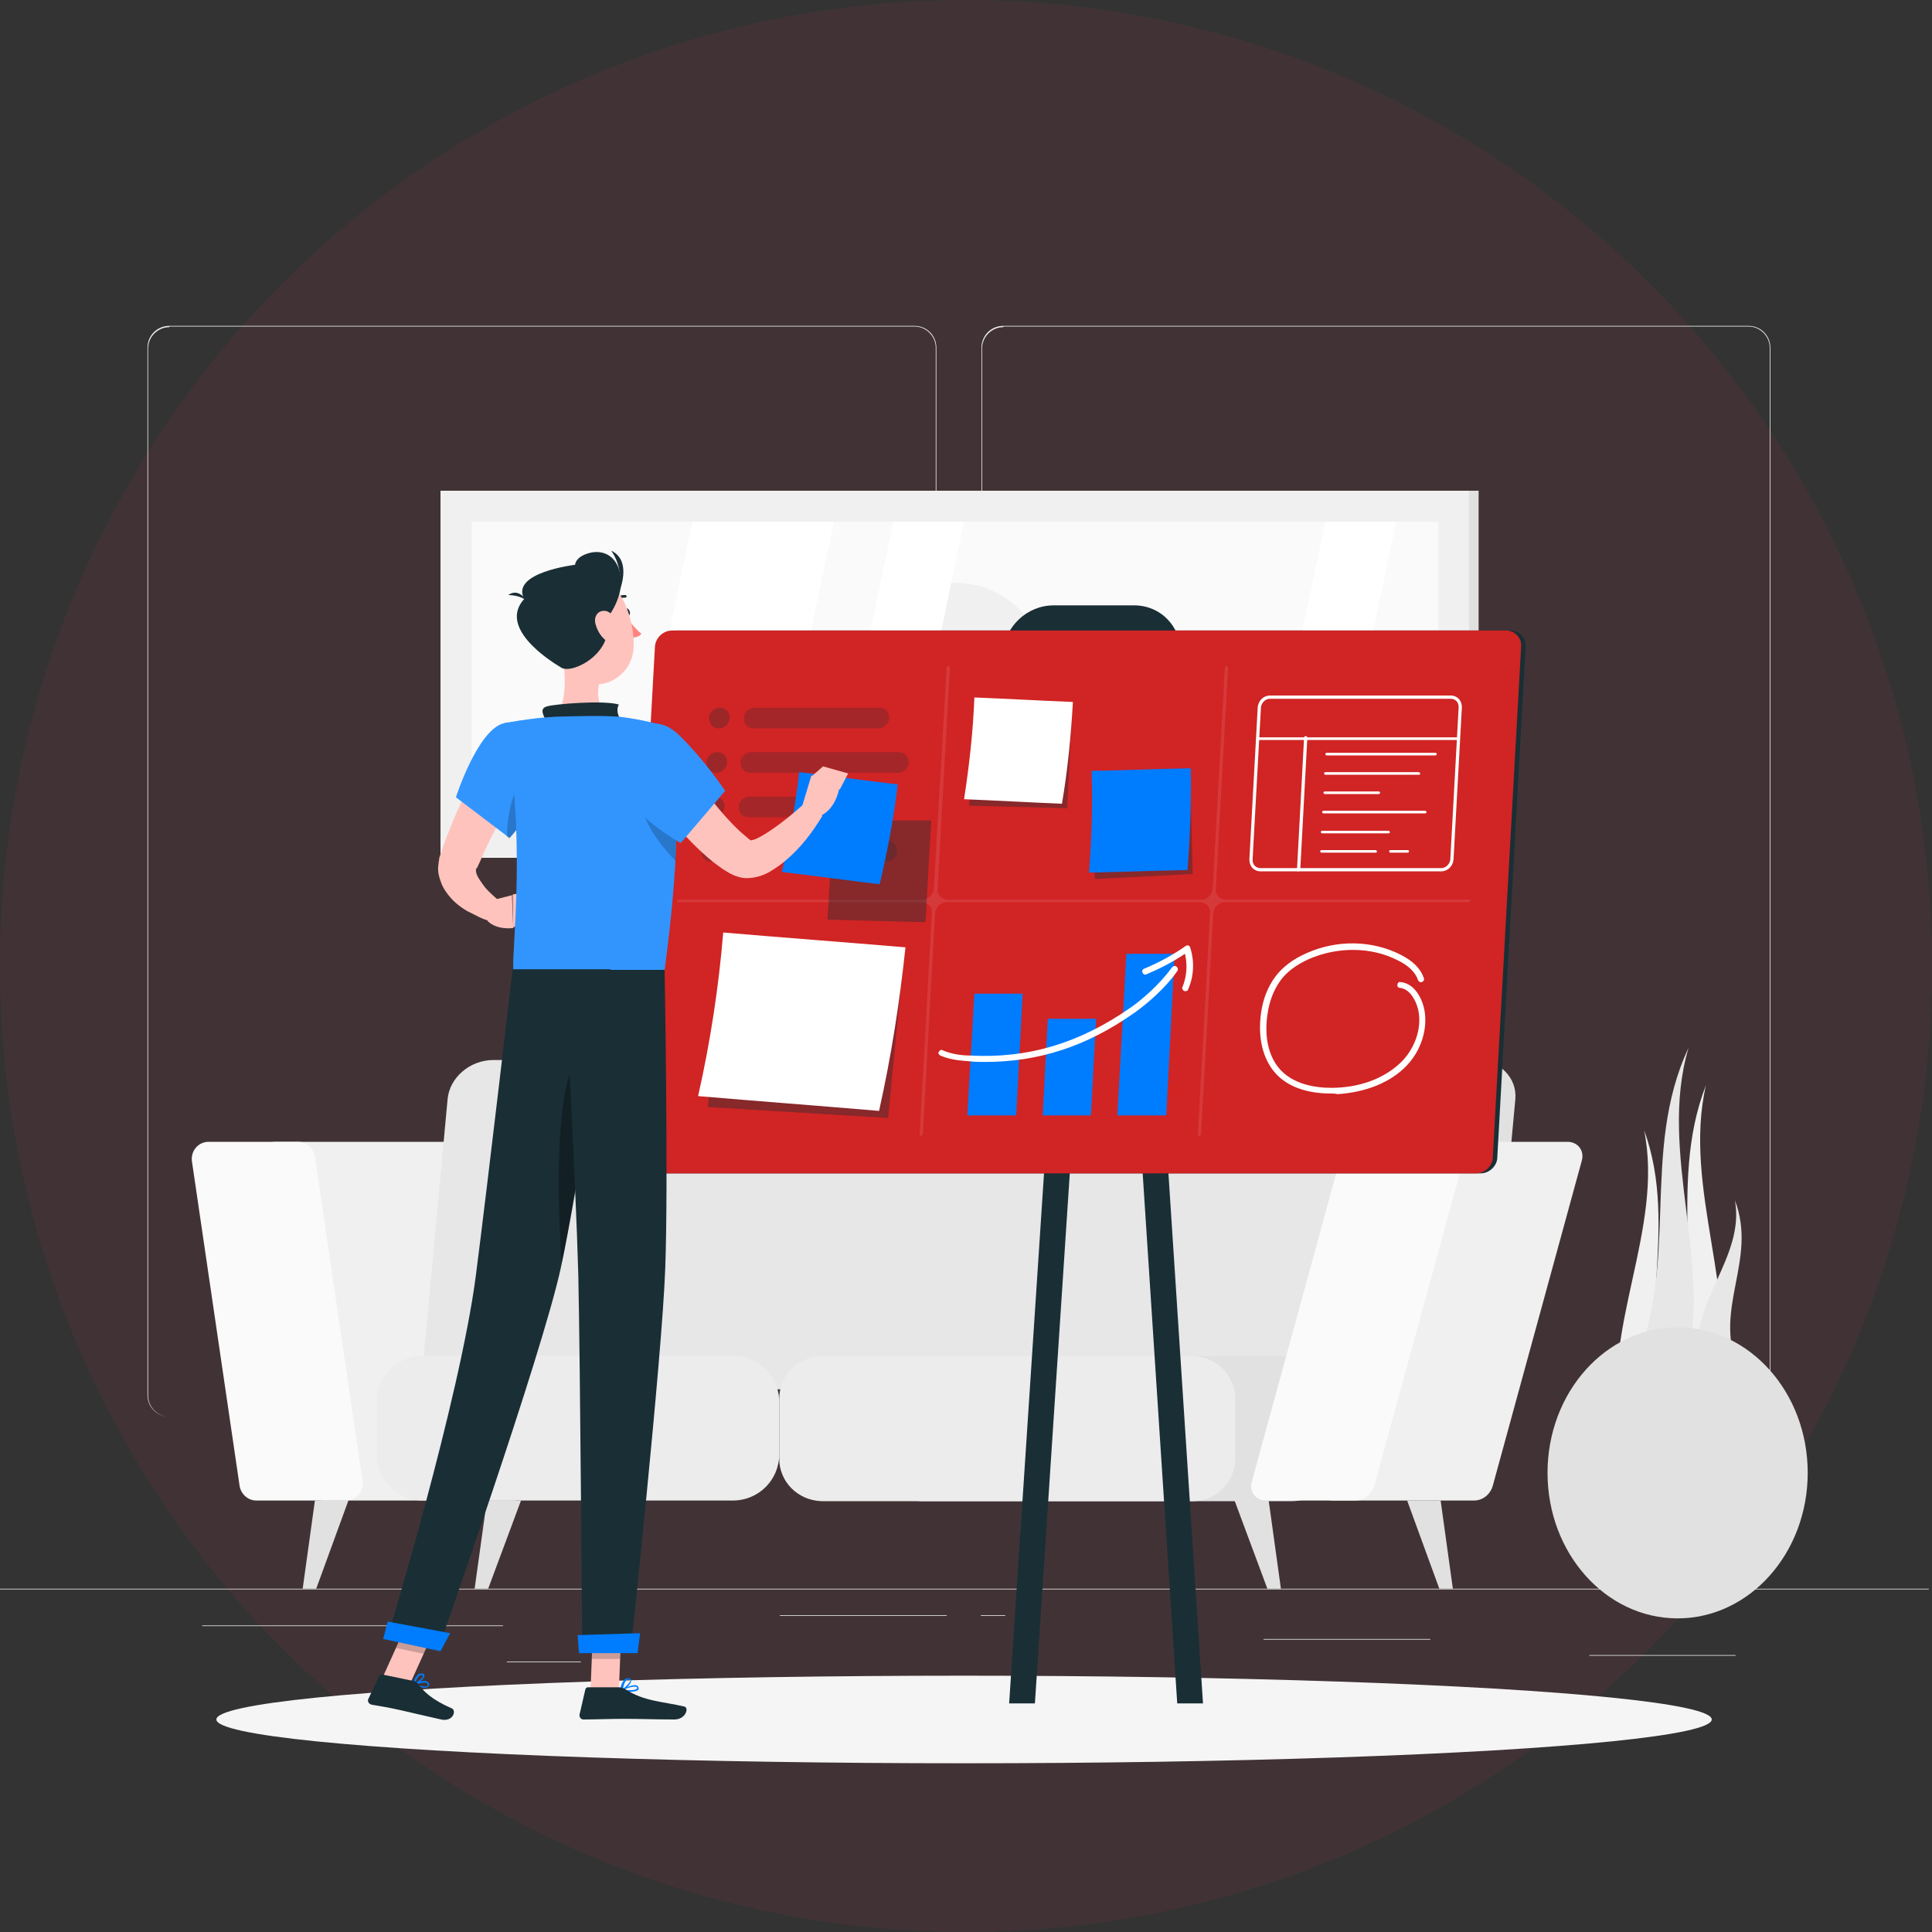 <?xml version="1.0" encoding="utf-8"?>
<!-- Generator: Adobe Illustrator 25.0.0, SVG Export Plug-In . SVG Version: 6.00 Build 0)  -->
<svg version="1.1" id="Layer_1" xmlns="http://www.w3.org/2000/svg" xmlns:xlink="http://www.w3.org/1999/xlink" x="0px" y="0px"
	 viewBox="0 0 300 300" style="enable-background:new 0 0 300 300;" xml:space="preserve">
<rect x="0" y="0" width="300" height="300" fill="#333333" stroke="none"/>
<style type="text/css">
	.st0{opacity:8.000000e-02;fill:#E13856;enable-background:new    ;}
	.st1{fill:#ECECEC;}
	.st2{fill:#F0F0F0;}
	.st3{fill:#FAFAFA;}
	.st4{fill:#E1E1E1;}
	.st5{fill:#E7E7E7;}
	.st6{fill:#FFFFFF;}
	.st7{fill:#F5F5F5;}
	.st8{fill:#1A2E35;}
	.st9{fill:#D12424;}
	.st10{opacity:0.1;fill:#FFFFFF;}
	.st11{opacity:0.4;fill:#1A2E35;}
	.st12{fill:#007CFF;}
	.st13{opacity:0.3;}
	.st14{opacity:0.8;fill:#1A2E35;}
	.st15{fill:#FFC3BD;}
	.st16{fill:#FF847F;}
	.st17{opacity:0.2;fill:#FAFAFA;}
	.st18{opacity:0.2;}
</style>
<g id="Page-1">
	<g id="For-you-and-your-partner-Copy-4">
		<g id="Group-4">
			<circle id="Mask-Copy-2" class="st0" cx="150" cy="150" r="150"/>
		</g>
	</g>
</g>
<g>
	<rect y="246.7" class="st1" width="299.5" height="0.1"/>
	<rect x="31.4" y="252.4" class="st1" width="46.7" height="0.1"/>
	<rect x="246.8" y="257" class="st1" width="22.7" height="0.1"/>
	<rect x="78.7" y="258" class="st1" width="11.5" height="0.1"/>
	<rect x="121.1" y="250.8" class="st1" width="25.9" height="0.1"/>
	<rect x="152.3" y="250.8" class="st1" width="3.8" height="0.1"/>
	<rect x="196.2" y="254.5" class="st1" width="25.9" height="0.1"/>
	<path class="st1" d="M142,220H26.3c-1.9,0-3.4-1.5-3.4-3.4V54c0-1.9,1.5-3.4,3.4-3.4H142c1.9,0,3.4,1.5,3.4,3.4v162.6
		C145.4,218.5,143.8,220,142,220z M26.3,50.8c-1.8,0-3.3,1.5-3.3,3.3v162.6c0,1.8,1.5,3.3,3.3,3.3H142c1.8,0,3.3-1.5,3.3-3.3V54
		c0-1.8-1.5-3.3-3.3-3.3H26.3z"/>
	<path class="st1" d="M271.5,220H155.8c-1.9,0-3.4-1.5-3.4-3.4V54c0-1.9,1.5-3.4,3.4-3.4h115.7c1.9,0,3.4,1.5,3.4,3.4v162.6
		C274.9,218.5,273.4,220,271.5,220z M155.8,50.8c-1.8,0-3.3,1.5-3.3,3.3v162.6c0,1.8,1.5,3.3,3.3,3.3h115.7c1.8,0,3.3-1.5,3.3-3.3
		V54c0-1.8-1.5-3.3-3.3-3.3H155.8z"/>
</g>
<g>
	<g>
		<path class="st2" d="M79.6,233H50.2c-1.3,0-2.4-1-2.6-2.3l-7.4-50.4c-0.2-1.6,1-3,2.6-3h29.4c1.3,0,2.4,1,2.6,2.3l7.4,50.4
			C82.4,231.6,81.2,233,79.6,233z"/>
		<path class="st3" d="M53.7,233H39.8c-1.3,0-2.4-1-2.6-2.3l-7.4-50.4c-0.2-1.6,1-3,2.6-3h13.9c1.3,0,2.4,1,2.6,2.3l7.4,50.4
			C56.5,231.6,55.3,233,53.7,233z"/>
		<path class="st4" d="M229.3,164.6h-143c-3.6,0-6.8,2.7-7.1,6.1l-3.6,38.9c-0.3,3.4,2.4,6.1,6,6.1h143c3.6,0,6.8-2.7,7.1-6.1
			l3.6-38.9C235.6,167.4,232.9,164.6,229.3,164.6z"/>
		<path class="st5" d="M219.6,164.6h-143c-3.6,0-6.8,2.7-7.1,6.1l-3.6,38.9c-0.3,3.4,2.4,6.1,6,6.1h143c3.6,0,6.8-2.7,7.1-6.1
			l3.6-38.9C225.9,167.4,223.2,164.6,219.6,164.6z"/>
		<path class="st1" d="M58.5,225.8v-8.1c0-4,3.2-7.2,7.2-7.2h48.1c4,0,7.2,3.2,7.2,7.2v8.1c0,4-3.2,7.2-7.2,7.2H65.7
			C61.7,233,58.5,229.8,58.5,225.8z"/>
		<path class="st4" d="M136.4,226.5v-9.3c0-3.6,2.9-6.6,6.6-6.6h57.6c3.6,0,6.6,2.9,6.6,6.6v9.3c0,3.6-2.9,6.6-6.6,6.6H143
			C139.3,233,136.4,230.1,136.4,226.5z"/>
		<path class="st1" d="M121,226.5v-9.3c0-3.6,2.9-6.6,6.6-6.6h57.6c3.6,0,6.6,2.9,6.6,6.6v9.3c0,3.6-2.9,6.6-6.6,6.6h-57.6
			C123.9,233,121,230.1,121,226.5z"/>
		<path class="st2" d="M228.9,233H207c-1.6,0-2.7-1.4-2.2-3l13.8-50.4c0.4-1.3,1.6-2.3,2.9-2.3h21.9c1.6,0,2.7,1.4,2.2,3l-13.8,50.4
			C231.4,232.1,230.2,233,228.9,233z"/>
		<path class="st3" d="M210.5,233h-13.9c-1.6,0-2.7-1.4-2.2-3l13.8-50.4c0.4-1.3,1.6-2.3,2.9-2.3H225c1.6,0,2.7,1.4,2.2,3
			l-13.8,50.4C213,232.1,211.8,233,210.5,233z"/>
		<polygon class="st4" points="198.9,246.7 196.8,246.7 191.7,233 197,233 		"/>
		<polygon class="st4" points="225.6,246.7 223.5,246.7 218.5,233 223.7,233 		"/>
		<polygon class="st4" points="73.7,246.7 75.8,246.7 80.9,233 75.6,233 		"/>
		<polygon class="st4" points="47,246.7 49.1,246.7 54.1,233 48.9,233 		"/>
	</g>
	<g>
		<rect x="69.9" y="76.2" class="st4" width="159.7" height="57"/>
		<rect x="68.4" y="76.2" class="st2" width="159.7" height="57"/>
		
			<rect x="124.6" y="29.6" transform="matrix(-1.836970e-16 1 -1 -1.836970e-16 252.95 -43.581)" class="st3" width="47.4" height="150.1"/>
		<circle class="st2" cx="148.3" cy="104.7" r="14.2"/>
		<polygon class="st6" points="97.6,128.4 107.5,81 129.5,81 119.5,128.4 		"/>
		<polygon class="st6" points="128.8,128.4 138.7,81 149.7,81 139.8,128.4 		"/>
		<polygon class="st6" points="195.8,128.4 205.8,81 216.8,81 206.8,128.4 		"/>
	</g>
	<g>
		<path class="st2" d="M264.9,168.5c-3.7,16.1,5.4,32.8,1.7,49c-1.2-0.1-2.5-0.1-3.7-0.2c-1.2-0.1-2.5-0.1-3.7-0.2
			C265.4,201.1,258.7,184.5,264.9,168.5z"/>
		<path class="st2" d="M255.3,175.5c3.1,15.4-6.7,30.9-3.7,46.3c1.2,0,2.5,0,3.7,0c1.2,0,2.5,0,3.7,0
			C253.5,206.4,260.9,190.9,255.3,175.5z"/>
		<path class="st5" d="M262.2,162.7c-4.9,16.5,4.2,34.2-0.7,50.7c-1.3-0.1-2.7-0.2-4-0.4c-1.3-0.1-2.7-0.2-4-0.4
			C261,196.4,254.6,178.9,262.2,162.7z"/>
		<path class="st5" d="M269.4,186.4c1.6,8.9-7.2,15.9-5.6,24.8c1,0.2,2,0.4,3,0.5c1,0.2,2,0.4,3,0.5
			C266.1,203,272.9,195.6,269.4,186.4z"/>
		<ellipse class="st4" cx="260.5" cy="228.7" rx="20.2" ry="22.6"/>
	</g>
</g>
<ellipse id="_x3C_Path_x3E__124_" class="st7" cx="149.7" cy="267" rx="116.1" ry="6.8"/>
<g>
	<g>
		<path class="st8" d="M229.9,182.2H100.4c-1.4,0-2.5-1.1-2.4-2.5l4.4-79.3c0.1-1.4,1.3-2.5,2.7-2.5h129.4c1.4,0,2.5,1.1,2.4,2.5
			l-4.4,79.3C232.5,181,231.3,182.2,229.9,182.2z"/>
		<path class="st8" d="M175.4,111.2h-12.5c-4.2,0-7.4-3.4-7.2-7.6l0.1-2.3c0.2-4,3.7-7.3,7.8-7.3h12.5c4.2,0,7.4,3.4,7.2,7.6
			l-0.1,2.3C183,107.9,179.5,111.2,175.4,111.2z"/>
		<polygon class="st8" points="186.8,264.5 182.8,264.5 171.8,95.8 175.8,95.8 		"/>
		<polygon class="st8" points="156.7,264.5 160.7,264.5 171.8,95.8 167.8,95.8 		"/>
		<path class="st9" d="M229.2,182.2H99.7c-1.4,0-2.5-1.1-2.4-2.5l4.4-79.3c0.1-1.4,1.3-2.5,2.7-2.5h129.4c1.4,0,2.5,1.1,2.4,2.5
			l-4.4,79.3C231.8,181,230.6,182.2,229.2,182.2z"/>
		<path class="st10" d="M228.2,139.7h-37.8c-1,0-1.7-0.8-1.6-1.7l1.9-34.4c0-0.1-0.1-0.2-0.2-0.2s-0.2,0.1-0.3,0.2l-1.9,34.4
			c-0.1,1-0.9,1.7-1.8,1.7h-39.3c-1,0-1.7-0.8-1.6-1.7l1.9-34.4c0-0.1-0.1-0.2-0.2-0.2s-0.2,0.1-0.3,0.2L145,138
			c-0.1,1-0.9,1.7-1.8,1.7h-37.8c-0.1,0-0.2,0.1-0.3,0.2c0,0.1,0.1,0.2,0.2,0.2h37.8c1,0,1.7,0.8,1.6,1.7l-1.9,34.4
			c0,0.1,0.1,0.2,0.2,0.2c0.1,0,0.2-0.1,0.3-0.2l1.9-34.4c0.1-1,0.9-1.7,1.8-1.7h39.3c1,0,1.7,0.8,1.6,1.7l-1.9,34.4
			c0,0.1,0.1,0.2,0.2,0.2s0.2-0.1,0.3-0.2l1.9-34.4c0.1-1,0.9-1.7,1.8-1.7h37.8c0.1,0,0.2-0.1,0.3-0.2
			C228.4,139.8,228.3,139.7,228.2,139.7z"/>
	</g>
	<g>
		<polygon class="st11" points="166.5,109.6 151.3,109.6 150.5,125.1 165.7,125.5 		"/>
		<path class="st6" d="M164.9,124.8c-5.1-0.2-10.2-0.5-15.2-0.7c0.8-5.2,1.4-10.5,1.6-15.8c5.1,0.2,10.2,0.5,15.3,0.7
			C166.3,114.3,165.8,119.5,164.9,124.8z"/>
	</g>
	<g>
		<polygon class="st11" points="184.8,119.9 169.6,121.1 170,136.5 185.2,135.7 		"/>
		<path class="st12" d="M184.4,135.1c-5.1,0.1-10.2,0.3-15.3,0.4c0.4-5.3,0.6-10.5,0.4-15.8c5.1-0.1,10.3-0.3,15.4-0.4
			C185,124.6,184.8,129.9,184.4,135.1z"/>
	</g>
	<g>
		<polygon class="st11" points="140.4,148 112.4,146.9 109.9,171.9 137.9,173.6 		"/>
		<path class="st6" d="M136.5,172.5c-9.4-0.8-18.7-1.5-28.1-2.3c1.9-8.4,3.2-16.9,3.9-25.4c9.4,0.8,18.8,1.5,28.3,2.3
			C139.7,155.6,138.4,164,136.5,172.5z"/>
	</g>
	<g class="st13">
		<path class="st8" d="M111.6,113.1L111.6,113.1c-0.9,0-1.5-0.7-1.5-1.6l0,0c0-0.9,0.8-1.6,1.7-1.6l0,0c0.9,0,1.5,0.7,1.5,1.6l0,0
			C113.2,112.4,112.5,113.1,111.6,113.1z"/>
		<path class="st14" d="M136.4,113.1h-19.4c-0.9,0-1.5-0.7-1.5-1.6l0,0c0-0.9,0.8-1.6,1.7-1.6h19.4c0.9,0,1.5,0.7,1.5,1.6l0,0
			C138,112.4,137.2,113.1,136.4,113.1z"/>
		<path class="st8" d="M111.2,120L111.2,120c-0.9,0-1.5-0.7-1.5-1.6l0,0c0-0.9,0.8-1.6,1.7-1.6l0,0c0.9,0,1.5,0.7,1.5,1.6l0,0
			C112.8,119.3,112.1,120,111.2,120z"/>
		<path class="st14" d="M139.4,120h-22.9c-0.9,0-1.5-0.7-1.5-1.6l0,0c0-0.9,0.8-1.6,1.7-1.6h22.9c0.9,0,1.5,0.7,1.5,1.6l0,0
			C141,119.3,140.3,120,139.4,120z"/>
		<path class="st8" d="M110.8,126.9L110.8,126.9c-0.9,0-1.5-0.7-1.5-1.6l0,0c0-0.9,0.8-1.6,1.7-1.6l0,0c0.9,0,1.5,0.7,1.5,1.6l0,0
			C112.4,126.2,111.7,126.9,110.8,126.9z"/>
		<path class="st14" d="M127.3,126.9h-11.1c-0.9,0-1.5-0.7-1.5-1.6l0,0c0-0.9,0.8-1.6,1.7-1.6h11.1c0.9,0,1.5,0.7,1.5,1.6l0,0
			C128.9,126.2,128.2,126.9,127.3,126.9z"/>
		<path class="st14" d="M137.6,133.8h-11.1c-0.9,0-1.5-0.7-1.5-1.6l0,0c0-0.9,0.8-1.6,1.7-1.6h11.1c0.9,0,1.5,0.7,1.5,1.6l0,0
			C139.2,133.1,138.5,133.8,137.6,133.8z"/>
		<path class="st8" d="M110.4,133.8L110.4,133.8c-0.9,0-1.5-0.7-1.5-1.6l0,0c0-0.9,0.8-1.6,1.7-1.6l0,0c0.9,0,1.5,0.7,1.5,1.6l0,0
			C112.1,133.1,111.3,133.8,110.4,133.8z"/>
		<path class="st14" d="M120.9,133.8h-5.1c-0.9,0-1.5-0.7-1.5-1.6l0,0c0-0.9,0.8-1.6,1.7-1.6h5.1c0.9,0,1.5,0.7,1.5,1.6l0,0
			C122.5,133.1,121.8,133.8,120.9,133.8z"/>
	</g>
	<g>
		<polygon class="st12" points="158.8,154.3 151.3,154.3 150.2,173.2 157.8,173.2 		"/>
		<polygon class="st12" points="170.2,158.2 162.7,158.2 161.9,173.2 169.4,173.2 		"/>
		<polygon class="st12" points="182.4,148.1 174.9,148.1 173.5,173.2 181.1,173.2 		"/>
		<g>
			<path class="st6" d="M152.9,164.9c-0.7,0-1.5,0-2.3-0.1c-1.3-0.1-3-0.2-4.6-0.9c-0.2-0.1-0.4-0.4-0.2-0.6
				c0.1-0.2,0.4-0.4,0.6-0.2c1.4,0.6,3,0.8,4.2,0.8c9,0.5,17-1.9,24.9-7.4c1.9-1.3,4.7-3.8,6.5-6.3c0.2-0.2,0.5-0.3,0.7-0.1
				c0.2,0.2,0.3,0.5,0.1,0.7c-1.8,2.6-4.7,5.1-6.7,6.5C168.7,162.5,161.3,164.9,152.9,164.9z"/>
			<path class="st6" d="M184.1,153.9c-0.1,0-0.1,0-0.2,0c-0.2-0.1-0.4-0.4-0.3-0.6c0.7-1.7,0.8-3.5,0.4-5.2c-1.9,1.3-3.9,2.3-6,3.2
				c-0.2,0.1-0.5,0-0.6-0.3c-0.1-0.2,0-0.5,0.3-0.6c2.2-0.9,4.4-2.1,6.4-3.5c0.1-0.1,0.3-0.1,0.4-0.1c0.1,0,0.3,0.2,0.3,0.3
				c0.7,2.1,0.6,4.5-0.3,6.5C184.5,153.8,184.3,153.9,184.1,153.9z"/>
		</g>
	</g>
	<g>
		<path class="st6" d="M223.8,135.3h-28.1c-0.5,0-0.9-0.2-1.2-0.5c-0.3-0.3-0.5-0.8-0.5-1.3l1.3-23.7c0.1-1,0.9-1.8,1.9-1.8h28.1
			c0.5,0,0.9,0.2,1.2,0.5c0.3,0.3,0.5,0.8,0.5,1.3l-1.3,23.7C225.6,134.5,224.8,135.3,223.8,135.3z M197.2,108.5
			c-0.7,0-1.3,0.6-1.4,1.3l-1.3,23.7c0,0.3,0.1,0.7,0.3,0.9c0.2,0.2,0.5,0.4,0.9,0.4h28.1c0.7,0,1.3-0.6,1.4-1.3l1.3-23.7
			c0-0.3-0.1-0.7-0.3-0.9c-0.2-0.2-0.5-0.4-0.9-0.4H197.2z"/>
		<path class="st6" d="M226.5,114.9h-31.1c-0.1,0-0.2-0.1-0.2-0.2s0.1-0.2,0.2-0.2h31.1c0.1,0,0.2,0.1,0.2,0.2
			S226.6,114.9,226.5,114.9z"/>
		<path class="st6" d="M201.6,135.3C201.6,135.3,201.5,135.3,201.6,135.3c-0.1,0-0.3-0.1-0.2-0.3l1.1-20.5c0-0.1,0.1-0.2,0.3-0.2
			c0.1,0,0.2,0.1,0.2,0.3l-1.1,20.5C201.8,135.2,201.7,135.3,201.6,135.3z"/>
		<g>
			<path class="st6" d="M222.9,117.3H206c-0.1,0-0.2-0.1-0.2-0.2c0-0.1,0.1-0.2,0.2-0.2h16.9c0.1,0,0.2,0.1,0.2,0.2
				C223.1,117.2,223,117.3,222.9,117.3z"/>
			<path class="st6" d="M220.3,120.3h-14.5c-0.1,0-0.2-0.1-0.2-0.2c0-0.1,0.1-0.2,0.2-0.2h14.5c0.1,0,0.2,0.1,0.2,0.2
				C220.6,120.2,220.5,120.3,220.3,120.3z"/>
			<path class="st6" d="M214.1,123.3h-8.4c-0.1,0-0.2-0.1-0.2-0.2s0.1-0.2,0.2-0.2h8.4c0.1,0,0.2,0.1,0.2,0.2
				S214.2,123.3,214.1,123.3z"/>
			<path class="st6" d="M215.6,129.4h-10.3c-0.1,0-0.2-0.1-0.2-0.2c0-0.1,0.1-0.2,0.2-0.2h10.3c0.1,0,0.2,0.1,0.2,0.2
				C215.9,129.2,215.8,129.4,215.6,129.4z"/>
			<path class="st6" d="M213.6,132.4h-8.4c-0.1,0-0.2-0.1-0.2-0.2c0-0.1,0.1-0.2,0.2-0.2h8.4c0.1,0,0.2,0.1,0.2,0.2
				C213.9,132.3,213.7,132.4,213.6,132.4z"/>
			<path class="st6" d="M218.6,132.4h-2.7c-0.1,0-0.2-0.1-0.2-0.2c0-0.1,0.1-0.2,0.2-0.2h2.7c0.1,0,0.2,0.1,0.2,0.2
				C218.8,132.3,218.7,132.4,218.6,132.4z"/>
			<path class="st6" d="M221.3,126.3h-15.8c-0.1,0-0.2-0.1-0.2-0.2s0.1-0.2,0.2-0.2h15.8c0.1,0,0.2,0.1,0.2,0.2
				S221.5,126.3,221.3,126.3z"/>
		</g>
	</g>
	<path class="st6" d="M206.6,169.8c-3.7,0-6.7-1.1-8.5-3.1c-2-2.2-2.8-5.5-2.3-9.3c0.3-2.3,1.1-4.2,2.2-5.7c1.1-1.5,2.8-2.8,4.9-3.7
		c4.7-2.1,10.1-2,14.5,0.2c2,1,3.2,2.2,3.7,3.7c0.1,0.3-0.1,0.5-0.3,0.6c-0.3,0.1-0.5-0.1-0.6-0.3c-0.4-1.2-1.5-2.3-3.2-3.1
		c-4.1-2.1-9.3-2.1-13.7-0.2c-2,0.9-3.5,2-4.5,3.4c-1,1.4-1.7,3.1-2,5.3c-0.5,3.5,0.2,6.5,2,8.5c2.5,2.7,6.6,2.9,8.8,2.8
		c4.2-0.2,7.7-1.7,10.1-4.1c2.7-2.8,3.5-7,1.8-9.8c-0.3-0.5-1-1.5-2.1-1.6c-0.3,0-0.5-0.3-0.4-0.5c0-0.3,0.3-0.5,0.5-0.4
		c1.1,0.1,2.1,0.8,2.8,2c1.9,3.1,1.1,7.9-1.9,11c-2.5,2.6-6.3,4.1-10.7,4.4C207.3,169.8,206.9,169.8,206.6,169.8z"/>
</g>
<g>
	<path class="st15" d="M82.2,119.1l-1.7,3l-1.7,3.1c-1.1,2.1-2.2,4.1-3.2,6.2c-0.5,1-0.9,2.1-1.4,3.1l-0.1,0.2c0,0,0,0,0,0
		c0,0,0,0.1-0.1,0.1c0,0.1-0.1,0.1-0.1,0.2c0,0.1,0,0.4,0.1,0.7c0.2,0.6,0.8,1.4,1.4,2.2c0.7,0.8,1.6,1.5,2.3,2.2l-1.4,3
		c-0.7-0.2-1.3-0.4-1.9-0.7c-0.6-0.3-1.2-0.6-1.8-0.9c-1.2-0.7-2.4-1.6-3.4-3.1c-0.5-0.7-0.9-1.7-1.1-2.7c-0.1-0.5-0.1-1.1,0-1.6
		c0-0.3,0.1-0.5,0.1-0.8l0.1-0.4l0.1-0.2c0.4-1.2,0.8-2.4,1.3-3.6c0.9-2.4,1.9-4.6,3.1-6.8c0.6-1.1,1.1-2.2,1.7-3.3
		c0.6-1.1,1.2-2.1,1.9-3.2L82.2,119.1z"/>
	<path class="st15" d="M76.4,139.8l3.1-0.8l0.2,5.1c0,0-2.5,0.4-4-1.1L76.4,139.8z"/>
	<polygon class="st15" points="84,138.1 83.3,142.6 79.7,144 79.6,138.9 	"/>
	<path class="st8" d="M97,95.2c0.1,0.3,0.3,0.6,0.5,0.5c0.2,0,0.4-0.4,0.3-0.7c-0.1-0.3-0.3-0.6-0.5-0.5C97.1,94.5,97,94.8,97,95.2z
		"/>
	<path class="st16" d="M97.3,95.8c0,0,1.2,1.8,2.3,2.6c-0.5,0.7-1.6,0.6-1.6,0.6L97.3,95.8z"/>
	<path class="st8" d="M95.4,93.5c-0.1,0-0.1,0-0.1-0.1c-0.1-0.1-0.1-0.2,0-0.3c0.8-0.8,1.7-0.7,1.8-0.7c0.1,0,0.2,0.1,0.2,0.2
		c0,0.1-0.1,0.2-0.2,0.2l0,0c0,0-0.8-0.1-1.4,0.6C95.5,93.5,95.4,93.5,95.4,93.5z"/>
	<path class="st15" d="M87.1,100.1c0.6,3.2,1.3,9.1-1,11.3c0,0,0.9,3.3,6.9,3.3c6.6,0,3.1-3.3,3.1-3.3c-3.6-0.9-3.5-3.5-2.9-6
		L87.1,100.1z"/>
	<path class="st8" d="M84.8,111.9c-0.5-0.9-1-1.9,0.1-2.2c1.2-0.4,8.9-1,11.2-0.3c-0.7,1.2,0.5,2.8,0.5,2.8L84.8,111.9z"/>
	<path class="st12" d="M65.4,262c0.4,0.1,0.9,0.1,1.1-0.1c0.1-0.1,0.2-0.2,0.1-0.5c0-0.1-0.1-0.2-0.3-0.3c-0.6-0.3-2,0.3-2,0.3
		c0,0-0.1,0.1-0.1,0.1c0,0,0,0.1,0.1,0.1C64.5,261.7,64.9,261.9,65.4,262z M66.1,261.3c0,0,0.1,0,0.1,0c0.1,0,0.1,0.1,0.2,0.2
		c0.1,0.2,0,0.2,0,0.3c-0.2,0.2-1.1,0-1.7-0.2C65,261.4,65.7,261.2,66.1,261.3z"/>
	<path class="st12" d="M64.3,261.6C64.3,261.6,64.3,261.6,64.3,261.6c0.5-0.1,1.6-0.9,1.6-1.4c0-0.1,0-0.3-0.3-0.3
		c-0.2-0.1-0.3,0-0.5,0c-0.6,0.3-1,1.5-1,1.6C64.2,261.5,64.2,261.6,64.3,261.6C64.3,261.6,64.3,261.6,64.3,261.6z M65.5,260.1
		C65.6,260.1,65.6,260.1,65.5,260.1c0.2,0.1,0.2,0.1,0.2,0.1c0,0.3-0.7,0.9-1.2,1.1c0.1-0.4,0.4-1,0.8-1.2
		C65.4,260.1,65.5,260.1,65.5,260.1z"/>
	<path class="st12" d="M97.8,262.7c0.6,0,1.1-0.1,1.3-0.3c0.1-0.1,0.1-0.2,0-0.5c-0.1-0.1-0.2-0.2-0.3-0.2c-0.7-0.2-2.3,0.7-2.3,0.7
		c0,0-0.1,0.1-0.1,0.1c0,0,0,0.1,0.1,0.1C96.8,262.7,97.3,262.7,97.8,262.7z M98.5,261.9c0.1,0,0.1,0,0.2,0c0.1,0,0.2,0.1,0.2,0.1
		c0.1,0.1,0,0.2,0,0.2c-0.2,0.3-1.3,0.3-2.1,0.2C97.2,262.2,98,261.9,98.5,261.9z"/>
	<path class="st12" d="M96.5,262.6C96.5,262.6,96.5,262.6,96.5,262.6c0.6-0.2,1.6-1.2,1.5-1.7c0-0.1-0.1-0.3-0.4-0.3
		c-0.2,0-0.4,0-0.6,0.2c-0.6,0.5-0.7,1.6-0.7,1.7C96.4,262.5,96.4,262.6,96.5,262.6C96.5,262.6,96.5,262.6,96.5,262.6z M97.6,260.8
		C97.6,260.8,97.6,260.8,97.6,260.8c0.3,0,0.3,0.1,0.3,0.1c0,0.3-0.7,1-1.2,1.4c0.1-0.3,0.2-1.1,0.6-1.4
		C97.3,260.9,97.5,260.8,97.6,260.8z"/>
	<polygon class="st15" points="91.7,262.5 96.1,262.5 96.5,252.3 92.1,252.3 	"/>
	<polygon class="st15" points="59.4,260.5 63.7,261.4 68,251.9 63.7,251 	"/>
	<path class="st8" d="M64.1,261l-4.8-1c-0.2,0-0.4,0.1-0.4,0.2l-1.7,3.6c-0.2,0.4,0.1,0.8,0.5,0.9c1.7,0.3,2.5,0.4,4.7,0.9
		c1.3,0.3,4.3,1,6.1,1.4c1.8,0.4,2.4-1.3,1.7-1.7c-3.2-1.4-4.5-2.7-5.3-3.9C64.6,261.2,64.4,261,64.1,261z"/>
	<path class="st8" d="M96.1,262h-4.8c-0.2,0-0.3,0.1-0.4,0.3l-0.9,3.9c-0.1,0.4,0.2,0.8,0.6,0.8c1.7,0,4.2-0.1,6.4-0.1
		c2.5,0,4.7,0.1,7.7,0.1c1.8,0,2.3-1.8,1.6-2c-3.4-0.8-6.3-0.8-9.2-2.7C96.8,262.1,96.4,262,96.1,262z"/>
	<g>
		<path class="st12" d="M78.3,112.3c-4.1,0.9-7.5,11.5-7.5,11.5l8.3,6.3c0,0,3-2.9,4.4-8.1C84.8,116.5,82.5,111.4,78.3,112.3z"/>
		<path class="st17" d="M78.3,112.3c-4.1,0.9-7.5,11.5-7.5,11.5l8.3,6.3c0,0,3-2.9,4.4-8.1C84.8,116.5,82.5,111.4,78.3,112.3z"/>
	</g>
	<path class="st18" d="M81.8,120.1c-2.2,2.2-3,6.3-3.1,9.8l0.4,0.3c0,0,3-2.9,4.4-8.1c0.1-0.3,0.2-0.7,0.2-1L81.8,120.1z"/>
	<g>
		<path class="st12" d="M102.9,112.6c0,0,4.7,5.3,0.3,38c-7.1,0-20.1,0-23.5,0c-0.2-3.6,2.1-21.2-1.4-38.3c0,0,4-0.8,7.9-1
			c3-0.1,7.4-0.2,10,0C99.6,111.7,102.9,112.6,102.9,112.6z"/>
		<path class="st17" d="M102.9,112.6c0,0,4.7,5.3,0.3,38c-7.1,0-20.1,0-23.5,0c-0.2-3.6,2.1-21.2-1.4-38.3c0,0,4-0.8,7.9-1
			c3-0.1,7.4-0.2,10,0C99.6,111.7,102.9,112.6,102.9,112.6z"/>
	</g>
	<path class="st18" d="M105,122.6L105,122.6l-5.4,1.2c-0.3,3.6,3.4,7.9,5.3,9.9C105.1,129.1,105.1,125.4,105,122.6z"/>
	<g>
		<polygon class="st18" points="96.5,252.3 96.3,257.6 91.9,257.6 92.1,252.3 		"/>
		<polygon class="st18" points="63.7,251 68,251.9 65.8,256.8 61.5,255.9 		"/>
	</g>
	<path class="st15" d="M85.3,96.8c1.1,4.2,1.6,6.7,4.2,8.5c3.9,2.6,8.8-0.4,8.9-4.9c0.1-4-1.7-10.2-6.3-11.1
		C87.7,88.5,84.2,92.6,85.3,96.8z"/>
	<path class="st8" d="M87.2,103.7c1.8,1,8.3-2.4,7-7.6c0,0,2.5-3,2.2-6.3c-0.3-3.3-2.6-4.6-5-3.9c-2.1,0.6-2.1,1.8-2.1,1.8
		s-10.1,1.2-7.9,5.3C77.4,97.4,85,102.4,87.2,103.7z"/>
	<path class="st8" d="M81.8,93.3c0,0-1.2-2.1-2.9-0.9C79.7,92.4,81,92.6,81.8,93.3z"/>
	<path class="st8" d="M96.1,92c0,0,2.2-4.9-1.2-6.5C96,87,96.7,89.6,96.1,92z"/>
	<path class="st15" d="M92.5,97c0.3,1.1,1,2.1,1.8,2.6c1.1,0.9,2,0,1.9-1.3c-0.1-1.2-0.8-3-2-3.4C92.9,94.6,92.1,95.7,92.5,97z"/>
	<path class="st8" d="M94.8,150.6c0,0-5,33.6-7.7,46.2c-3,13.8-19.1,59.4-19.1,59.4l-7.9-1.7c0,0,11.3-37.2,13.8-56.5
		c1.9-14.8,5.7-47.5,5.7-47.5H94.8z"/>
	<path class="st12" d="M69.9,253.6c0,0-1.5,2.8-1.5,2.8l-8.9-1.9l0.7-2.7L69.9,253.6z"/>
	<path class="st13" d="M91.7,162.6c-5.8,1.1-5.2,22.7-4.5,33.7c1.7-7.8,4.1-22.9,5.8-33.6C92.6,162.5,92.2,162.5,91.7,162.6z"/>
	<path class="st8" d="M103.2,150.6c0,0,0.6,32.9,0.1,46.3c-0.5,14-5.4,59.7-5.4,59.7h-7.5c0,0-0.3-44.9-0.6-58.6
		c-0.4-14.9-2.2-47.4-2.2-47.4H103.2z"/>
	<polygon class="st11" points="144.6,127.4 129.4,127.4 128.5,142.8 143.7,143.2 	"/>
	<path class="st12" d="M136.6,137.3c-5.1-0.6-10.1-1.3-15.2-1.9c1.2-5.1,2.1-10.3,2.7-15.5c5.1,0.6,10.2,1.3,15.3,1.9
		C138.8,127,137.8,132.2,136.6,137.3z"/>
	<path class="st12" d="M99.4,253.6c0,0-0.4,3.1-0.4,3.1h-9.1l-0.2-2.8L99.4,253.6z"/>
	<path class="st15" d="M105.1,116.6c0.7,1.1,1.4,2.2,2.2,3.3c0.8,1.1,1.6,2.2,2.4,3.3c1.6,2.1,3.4,4.2,5.2,5.9
		c0.5,0.4,0.9,0.8,1.4,1.2l0.4,0.3c0,0-0.1-0.1-0.2-0.1c-0.2,0-0.2,0-0.2,0c0.1,0,0.5,0,1-0.2c0.5-0.2,1-0.5,1.5-0.8
		c2.1-1.3,4.3-3.1,6.3-4.9l2.6,2.1c-1.6,2.6-3.3,4.9-5.8,7c-0.6,0.5-1.3,1-2.1,1.5c-0.8,0.5-1.7,0.9-3,1.1c-0.7,0.1-1.5,0.1-2.3-0.2
		c-0.4-0.1-0.8-0.3-1.2-0.5l-0.5-0.3c-0.7-0.4-1.3-0.9-2-1.4c-2.5-2-4.5-4.2-6.5-6.5c-0.9-1.2-1.8-2.3-2.7-3.6
		c-0.9-1.2-1.7-2.4-2.4-3.8L105.1,116.6z"/>
	<g>
		<path class="st12" d="M96.4,119.2c-1.4,5.9,9.3,11.7,9.3,11.7l6.9-8.1c0,0-3.2-4.8-7.1-8.6C100.7,109.6,97.5,114.7,96.4,119.2z"/>
		<path class="st17" d="M96.4,119.2c-1.4,5.9,9.3,11.7,9.3,11.7l6.9-8.1c0,0-3.2-4.8-7.1-8.6C100.7,109.6,97.5,114.7,96.4,119.2z"/>
	</g>
	<path class="st15" d="M124.4,125.7l1.6-5.3l4.3,2.1c0,0-0.6,3.8-3.8,4.5L124.4,125.7z"/>
	<polygon class="st15" points="127.8,119 131.7,120.1 130.4,122.6 126.1,120.5 	"/>
</g>
</svg>
